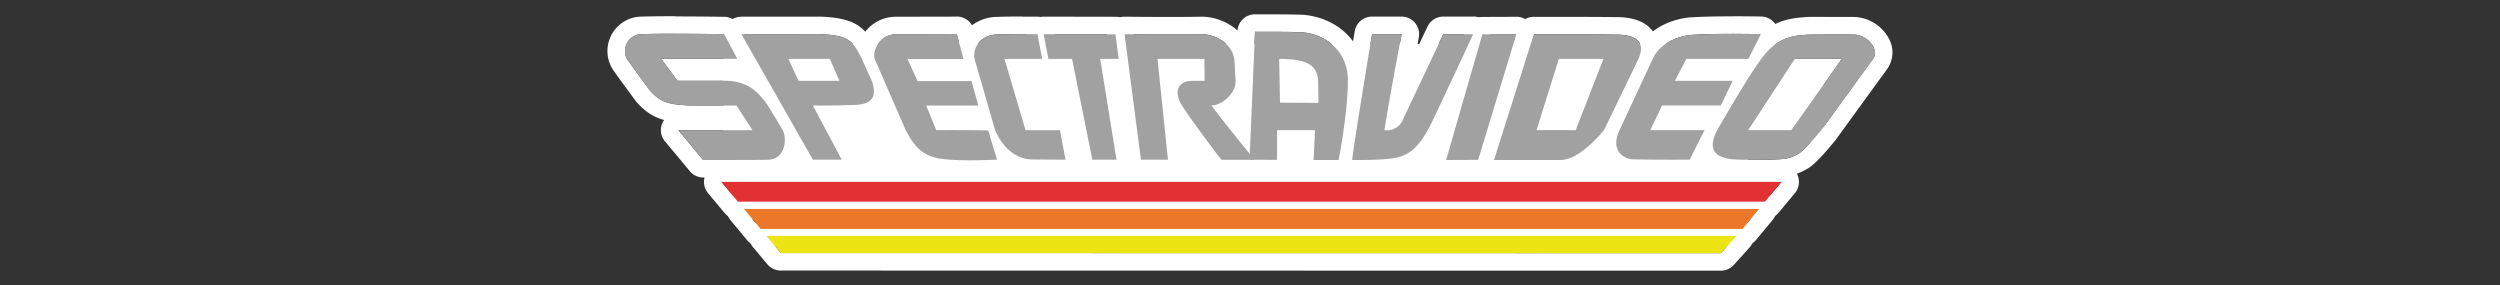 <svg xmlns="http://www.w3.org/2000/svg" viewBox="0 0 1000 114"><rect x="0" y="0" width="1000" height="114" fill="#333333" stroke="none"/><title>logo</title><g id="Layer_2" data-name="Layer 2"><polygon points="729.44 23.56 699.27 23.56 699.27 17.56 289.33 17.56 289.33 69.56 699.27 69.56 699.27 57.01 729.44 57.01 729.44 23.56" fill="#fff"/></g><g id="Layer_1" data-name="Layer 1"><path d="M694.57,94.36h0m0,0-6.26,6.92-376-.06-5.72-6.86h388m0-7h-388a7,7,0,0,0-5.38,11.49l5.72,6.85a7,7,0,0,0,5.38,2.52l376,.06a7,7,0,0,0,5.19-2.3l6.18-6.83a7,7,0,0,0-5.1-11.79Zm0,14Z" fill="#fff"/><path d="M703.63,83.57h0m0,0-6.63,8H304.21l-6.64-8H703.63m0-7H297.57a7,7,0,0,0-5.38,11.48l6.64,8a7,7,0,0,0,5.38,2.52H697A7,7,0,0,0,702.38,96l6.55-7.87a7,7,0,0,0-5.29-11.58Zm0,14h0Z" fill="#fff"/><path d="M712.57,72.77h0m0,0L706,80.66H295.17l-6.57-7.89h424m0-7h-424a7,7,0,0,0-5.38,11.49l6.57,7.88a7,7,0,0,0,5.38,2.52H706a7,7,0,0,0,5.37-2.52l6.49-7.78a7,7,0,0,0-5.29-11.59Zm0,14Z" fill="#fff"/><path d="M270.24,13.52c9.66,0,19.45.16,19.45.16l5.25,9.86H264.48L271,32.33h18.71c8,0,12.73,3,17.41,9.9h0c.05,0,5.92,9.79,5.92,9.79h0c1.68,2.79,1.48,11.84-6.13,11.84-.1.1-25.68.1-25.68.1l-9.91-11.9H301l-6.36-9.87H276.44c-9.53-.25-12.4-1.55-16.48-6,0,0-9.32-12.68-9.25-12.75a6.78,6.78,0,0,1,6.06-9.8h.33c3.52-.12,8.31-.16,13.14-.16m0-7h0c-5.54,0-10,.05-13.14.15h-.33A13.78,13.78,0,0,0,244.45,26.6l0,0a9.48,9.48,0,0,0,.86,1.47l1.09,1.53c.87,1.21,2,2.82,3.21,4.42,2.33,3.19,4.67,6.37,4.67,6.37a7.11,7.11,0,0,0,.49.6c3.4,3.69,6.51,5.82,10.87,7A7.24,7.24,0,0,0,265,49.1a7,7,0,0,0,1,7.45l9.92,11.9A7,7,0,0,0,281.26,71h12.82l8.85,0,3,0,1.16,0a13.31,13.31,0,0,0,11.82-6.78c2.65-4.7,2.73-11.44.17-15.68l-.09-.15-2.85-4.75-2.05-3.39L313.36,39c-.14-.23-.29-.45-.44-.66h0c-3.63-5.33-7.51-8.87-12.15-10.89l.17-.25a7,7,0,0,0,.17-6.9l-5.25-9.86a7,7,0,0,0-6.06-3.71c-.1,0-10-.16-19.57-.16Z" fill="#fff"/><path d="M328.37,13.66c11.1.54,12.72,2.49,16.41,9.86l4,8.86c2.38,7.12-.42,9.64-8.23,9.64h-.82c-2.57.17-6.5.21-9.62.21-2.78,0-4.92,0-4.92,0L336.7,63.86H325.14L296.57,13.68l31.8,0m-9,18.67h16.39l-3.88-8.78H315.37l4,8.78m9-25.67h0l-31.81,0a7,7,0,0,0-6.08,10.46l28.58,50.18a7,7,0,0,0,6.08,3.54H336.7a7,7,0,0,0,6.18-10.3l-6.09-11.42c1.16,0,2.18-.07,3-.12h.66c4.3,0,10.41-.56,13.9-5.41,3.73-5.18,1.65-11.4,1-13.45-.07-.21-.16-.43-.25-.63l-3.95-8.86c0-.09-.08-.19-.13-.28-4.87-9.72-8.77-13.06-22.33-13.72Z" fill="#fff"/><path d="M382.71,13.62l2.69,10H363.07l4,8.86h21.6l2.71,9.74H370.54s2.93,7.46,4,9.86c1.48,0,3.27,0,5.18,0,7,0,15.6.13,15.6.13l3.54,11.7v0s-4.88.26-10.51.26a101.43,101.43,0,0,1-11.26-.51c-7.11-.88-10.81-4-14.7-11.39l-12.47-28.6c-1.13-3.74,2.39-9.94,8.44-9.94l24.38-.08m0-7h0L358.3,6.7a15.53,15.53,0,0,0-12.51,6.4,14.39,14.39,0,0,0-2.6,12.57,7.08,7.08,0,0,0,.28.77L355.94,55c.07.15.14.3.22.45,5,9.58,10.82,13.95,20,15.09a105.75,105.75,0,0,0,12.11.56c5.74,0,10.66-.25,10.87-.26a7,7,0,0,0,6.31-9.12L402,50.13a7,7,0,0,0-4.45-4.6,7,7,0,0,0,.59-5.21l-2.71-9.74a7,7,0,0,0-3.53-4.34,7,7,0,0,0,.28-4.45l-2.69-10a7,7,0,0,0-6.76-5.18Z" fill="#fff"/><path d="M409.18,13.64c3.27,0,5.77,0,5.77,0l1.92,9.88H401.81l8.4,28.52h13.71l2.19,11.8-13-.09H413c-7.22,0-12.43-5.57-15-11.83h0s-8.19-28.34-8.21-28.34h0c-1-5.17,3.15-9.71,9.24-9.82,3.1-.12,7-.16,10.17-.16m0-7c-4.23,0-7.72.06-10.39.16a16.9,16.9,0,0,0-12.83,6,14.82,14.82,0,0,0-3.07,12.12,7.38,7.38,0,0,0,.22.84c.3,1,2.72,9.41,4.68,16.18l2.41,8.34.77,2.64.22.75a7.32,7.32,0,0,0,.33.93h0c4.07,10,12.3,16.19,21.47,16.19h.16l12.93.09h.05A7,7,0,0,0,433,62.59L430.8,50.8a7,7,0,0,0-6.88-5.72h-8.47l-4.28-14.52h5.7a7,7,0,0,0,6.87-8.34l-1.92-9.88A7,7,0,0,0,415,6.68c-.1,0-2.57,0-5.86,0Z" fill="#fff"/><path d="M417.44,13.68l28.74.05,1.29,9.81h-7.39l6.51,40.32h-9.67l-8.09-40.32h-9.47l-1.92-9.86m0-7A7,7,0,0,0,410.57,15l1.92,9.86a7,7,0,0,0,6.87,5.66h3.73l7,34.69a7,7,0,0,0,6.87,5.63h9.67a7,7,0,0,0,6.91-8.12l-5.21-32.25a7,7,0,0,0,6.12-7.86l-1.29-9.81a7,7,0,0,0-6.93-6.09l-28.73-.05Z" fill="#fff"/><path d="M506.29,12.72c4.16,0,10.36,0,14.14.15,11.09.81,19,8.71,18.75,19.56.07,12.32-3.69,31.54-3.69,31.54h-10L526,52.05H510.85V64l-9.06-.08,0,0H488.55s-10.81-14-15.87-21.86c-2.89-4.76-2.29-9.74,4.43-9.74h4.73l-.1-8.78H463l4.19,40.31H456.37l-6.54-50.18s9.24.1,18.46.1c4.61,0,9.21,0,12.65-.1,5.06.1,11.79,3.5,12.75,9.84.35,2.95.32,6.23.55,9.28.05,4.17-5.2,9.39-9.69,9.39l-.05,0c5.45,7.22,12.18,15.51,15.42,19.45L502,12.73h4.29m21.12,28.44-.18-8.85v0c-.34-6.38-4.55-8.78-15.57-8.78L512,41.07l15.43.09M506.29,5.72H502A7,7,0,0,0,495,12.2a21.92,21.92,0,0,0-13.93-5.52h-.3c-3,.06-7.2.1-12.5.1-9.07,0-18.29-.1-18.38-.1h-.08a7,7,0,0,0-6.94,7.9l6.54,50.18a7,7,0,0,0,6.94,6.1h10.81a7,7,0,0,0,7-7.73l-.81-7.86C478,61.69,482.71,67.82,483,68.2a7,7,0,0,0,5.54,2.73h13.28a7,7,0,0,0,.8-.05l8.16.08h.06a7,7,0,0,0,7-7V59.05h.81l-.21,4.62a7,7,0,0,0,7,7.3h10a7,7,0,0,0,6.87-5.65c.16-.81,3.87-19.95,3.82-32.82C546.51,18.16,535.91,7,520.94,5.89h-.27c-3.82-.13-9.93-.16-14.38-.16Zm12.56,28.39-.05-2.91a4.17,4.17,0,0,1,1.28.5,3.48,3.48,0,0,1,.15.94l0,1.48Z" fill="#fff"/><path d="M589.27,13.68s-5.38,11.67-16,34.13c-4.21,8.89-8.13,13.73-14.38,15.19-3.6.85-11.21,1-15.29,1-1.64,0-2.7,0-2.7-.05,0-2.53,7.92-50.28,7.92-50.28h11.83s-4.75,24.93-6.88,38.38l.75,0a6.88,6.88,0,0,0,6.17-3.24l16.65-35.17h11.94m-28.63,0h0m28.63-7H577.33a7,7,0,0,0-6.33,4l-4.45,9.4c.47-2.51.81-4.27.92-4.87a7,7,0,0,0-6.83-8.53H548.81a7,7,0,0,0-6.91,5.85c-5.32,32.07-8,49.37-8,51.43a7,7,0,0,0,6.89,7l.71,0,2.1,0c4.41,0,12.46-.15,16.89-1.2,10-2.33,15.08-10.51,19.11-19,10.52-22.24,16-34.08,16-34.2a7,7,0,0,0-6.36-9.93Zm0,14h0Z" fill="#fff"/><path d="M606.55,13.68h0m0,0L591.26,63.9,578.45,64l14.49-50.23,13.61-.05m0-7h0l-13.61.05a7,7,0,0,0-6.7,5.06L571.73,62A7,7,0,0,0,578.45,71h0l12.81-.06a7,7,0,0,0,6.66-5l15.22-50a7,7,0,0,0-6.62-9.26Zm0,14Z" fill="#fff"/><path d="M613.53,13.73h0m0,0v0s4.65,0,10.74,0c7,0,15.79,0,21.69.1h.56c7.36,0,12,2.61,8.93,9.52L641.67,51.9S632.18,64,624.28,64H597.6l15.93-50.23m1.08,38.33c1.74,0,4.06,0,6.38,0,4.64,0,9.28,0,9.28,0l11.11-28.52H623.55l-8.94,28.52M613.54,6.73h0a7,7,0,0,0-5.23,2.35,7.52,7.52,0,0,0-.81,1.11,7.69,7.69,0,0,0-.68,1.58L590.92,61.85A7,7,0,0,0,597.6,71h26.68c10.76,0,21-12.28,22.89-14.74a7.41,7.41,0,0,0,.8-1.28L661.76,26.4c0-.07.07-.14.1-.22,2.74-6.21,1.34-10.54-.31-13.07-2.71-4.16-7.77-6.27-15-6.27H646c-6.05-.08-15.12-.1-21.68-.1h-10l-.69,0Zm0,14h0Zm15.16,9.81h2.45L625.5,45h-1.35l4.54-14.48Z" fill="#fff"/><path d="M693.48,13.55c6.07,0,10.91.1,10.91.1l-5,9.89H674.57l-4.64,8.78h23.14l-4.76,9.87H664.85l-4.77,9.87h21.73l-5.92,11.81s-3,0-7,0c-4.92,0-11.37,0-15.68-.16s-9.1-4-5.42-11.61l13.29-28.51c2-4.6,7.57-8.91,15.63-9.66,4.8-.32,11.29-.4,16.77-.4m0-7c-7.26,0-13.06.14-17.24.42h-.19c-9.9.93-18.07,6.2-21.36,13.77L641.47,49.12c-3.54,7.36-1.54,12.6,0,15.08A14,14,0,0,0,653,70.72c4.45.14,11.08.17,15.87.17,4,0,7.05,0,7.05,0A7,7,0,0,0,682.15,67l5.92-11.81a7,7,0,0,0,.13-6h.11a7,7,0,0,0,6.3-4l4.76-9.87a7,7,0,0,0,.47-4.83,7,7,0,0,0,5.77-3.82l5-9.89a7,7,0,0,0-6.1-10.17c-.2,0-5-.1-11-.1Z" fill="#fff"/><path d="M730,13.76c5.26,0,11.22.05,11.22.05h.23c5.36,0,10.53,5.91,7.74,9.74L728.55,52c-4,4.79-7.38,8.5-9,9.38-3.05,1.8-4.39,2.31-10.77,2.45-.1.07-3.59.11-7.1.11s-7,0-7.15-.11c-5.67-.25-12.84-1.86-7.79-11.6,0,0,12.12-21.23,17.82-28.82,4.32-5.73,9-9.07,17.56-9.46l0,0c.13-.11,3.81-.14,7.91-.14m-30.76,38.3h17.25l20.19-28.52H717.94L699.27,52.06M730,6.76c-2.34,0-4.2,0-5.54,0a25.61,25.61,0,0,0-3.38.18c-9.48.6-16.12,4.28-22.1,12.21s-17.8,28.68-18.31,29.57l-.13.24c-3,5.79-3.31,10.81-.93,14.93,3.57,6.16,11.31,6.72,14.29,6.86,1.42.14,3.63.14,7.79.14,1.87,0,3.62,0,4.94,0,1,0,1.79,0,2.54-.09,6.87-.16,9.52-.81,13.89-3.38,1.72-1,4.26-3,10.84-11l.28-.36,20.67-28.43a11.49,11.49,0,0,0,.72-12.16,16.44,16.44,0,0,0-14.12-8.7h-.29c-.88,0-6.34,0-11.16,0Zm-8.3,23.78h1.45L712.9,45.06h-.68l9.51-14.52Z" fill="#fff"/><g id="Capa_1" data-name="Capa 1"><path d="M694.57,94.36h-388l5.72,6.86,376,.06Z" fill="#ece413"/><path d="M703.6,83.57h-406l6.64,8H697l6.63-8Z" fill="#eb782a"/><path d="M712.57,72.78h-424l6.57,7.88H706Z" fill="#e13132"/><path d="M313.06,52s-5.89-9.83-5.92-9.79c-4.68-6.88-9.42-9.9-17.41-9.9H271l-6.54-8.79h30.46l-5.25-9.86s-22-.36-32.59,0a6.78,6.78,0,0,0-6.39,9.79c-.07.07,9.25,12.75,9.25,12.75,4.08,4.43,7,5.73,16.48,6h18.18L301,52.07H271.35L281.26,64s25.58,0,25.68-.1c7.61,0,7.81-9,6.13-11.84Z" fill="#a1a1a2"/><path d="M296.57,13.68l28.57,50.18H336.7L325.14,42.19s9.68.14,14.54-.18c8.43.18,11.51-2.26,9.05-9.63l-4-8.86c-3.69-7.37-5.31-9.32-16.41-9.86Zm18.8,9.87h16.54l3.88,8.78H319.4Z" fill="#a1a1a2"/><path d="M398.82,63.86l-3.54-11.7s-13.82-.21-20.78-.1c-1-2.4-4-9.86-4-9.86h20.83l-2.71-9.74h-21.6l-4-8.86H385.4l-2.69-10-24.38.08c-6.05,0-9.57,6.2-8.44,9.94l12.47,28.6c3.89,7.44,7.59,10.51,14.7,11.39,8,1,21.77.25,21.77.25Z" fill="#a1a1a2"/><path d="M415,13.68s-9.64-.14-15.94.12c-6.09.11-10.21,4.65-9.24,9.82,0-.07,8.23,28.44,8.21,28.34,2.58,6.31,7.85,11.92,15.16,11.83l13,.09-2.19-11.8H410.21l-8.4-28.52h15.06Z" fill="#a1a1a2"/><path d="M419.36,23.54h9.47l8.09,40.32h9.67l-6.51-40.32h7.39l-1.29-9.81-28.74-.05Z" fill="#a1a1a2"/><path d="M484.55,42.19c4.49,0,9.74-5.22,9.69-9.39-.23-3-.2-6.33-.55-9.28-1-6.34-7.69-9.74-12.75-9.84-10.32.22-31.11,0-31.11,0l6.54,50.18h10.81L463,23.55h18.75l.1,8.78h-4.73c-6.72,0-7.32,5-4.43,9.74,5.06,7.84,15.87,21.86,15.87,21.86h13.28S492,52,484.5,42.15Z" fill="#a1a1a2"/><path d="M502,12.73l-2.18,51.13,11,.1V52.05H526L525.45,64h10s3.76-19.22,3.69-31.54c.29-10.85-7.66-18.75-18.75-19.56C514.34,12.67,502,12.73,502,12.73Zm25.23,19.58.18,8.85L512,41.07l-.32-17.51c11,0,15.23,2.4,15.57,8.78Z" fill="#a1a1a2"/><path d="M558.88,63c6.25-1.46,10.17-6.3,14.38-15.19,10.63-22.46,16-34.13,16-34.13H577.33L560.68,48.85a7,7,0,0,1-6.92,3.21c2.13-13.45,6.88-38.38,6.88-38.38H548.81S540.89,61.43,540.89,64C540.89,64,553.83,64.19,558.88,63Z" fill="#a1a1a2"/><path d="M606.55,13.68l-13.61.05L578.45,64l12.81-.06Z" fill="#a1a1a2"/><path d="M613.53,13.73,597.6,64h26.68c7.9,0,17.39-12.06,17.39-12.06l13.78-28.54c3.13-7.09-1.81-9.65-9.49-9.51-11.06-.15-32.43-.08-32.43-.08Zm27.85,9.81L630.27,52.06s-10.44-.1-15.66,0l8.94-28.52Z" fill="#a1a1a2"/><path d="M681.81,52.06H660.08l4.77-9.87h23.46l4.76-9.87H669.93l4.64-8.78h24.79l5-9.89s-17.56-.37-27.68.3c-8.06.75-13.67,5.06-15.63,9.66L647.79,52.12c-3.68,7.6,1.18,11.51,5.42,11.61,7.82.23,22.68.14,22.68.14Z" fill="#a1a1a2"/><path d="M722.16,13.93c-8.57.39-13.24,3.73-17.56,9.46-5.7,7.59-17.82,28.82-17.82,28.82-5,9.74,2.12,11.35,7.79,11.6.27.15,14.06.15,14.25,0,6.38-.14,7.72-.65,10.77-2.45,1.58-.88,5-4.59,9-9.38l20.67-28.43c2.83-3.89-2.53-9.92-8-9.74,0,0-18.83-.16-19.13.09Zm-4.22,9.61h18.77L716.52,52.06H699.27Z" fill="#a1a1a2"/></g></g></svg>